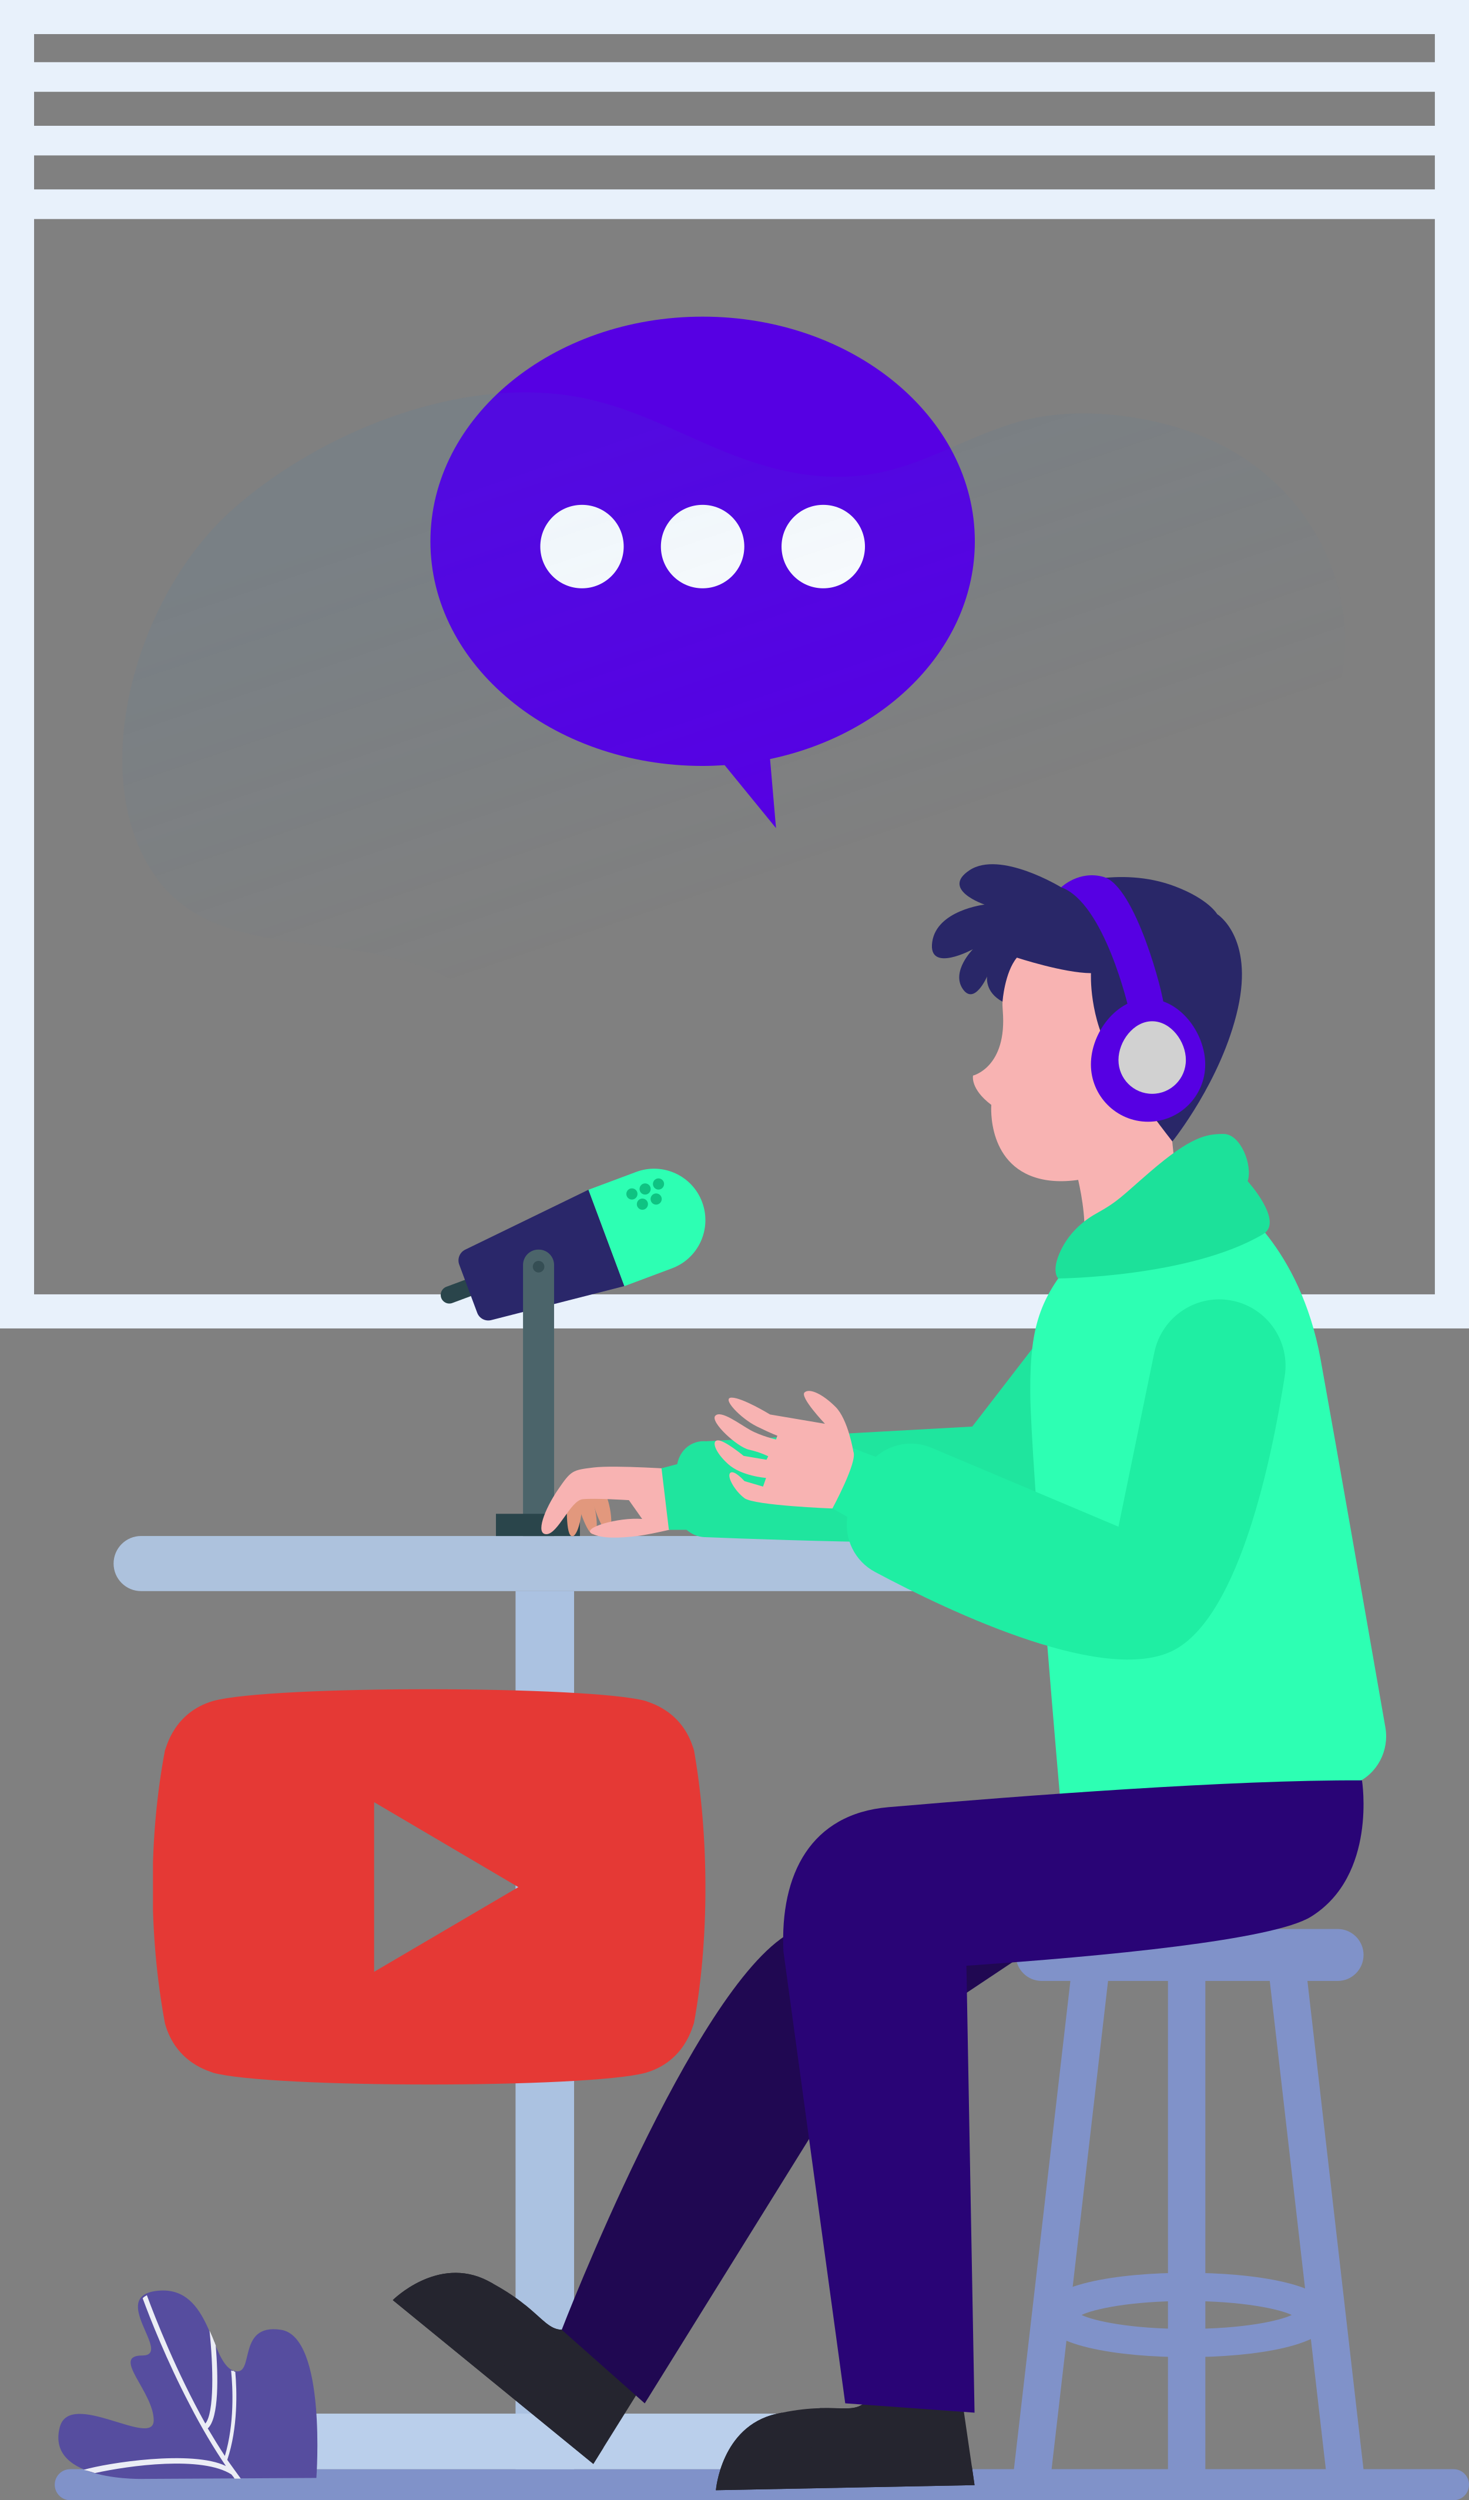 <svg width="221" height="376" viewBox="0 0 221 376" fill="none" xmlns="http://www.w3.org/2000/svg">
<rect x="0" y="0" width="221" height="376" fill="#808080" stroke="none"/>
<g clip-path="url(#clip0)">
<path d="M0 0V199.778H221V0H0ZM215.864 194.65H5.128V5.128H215.864V194.65Z" fill="#E8F1FB"/>
<path d="M217.277 9.351H3.732V13.806H217.277V9.351Z" fill="#E8F1FB"/>
<path d="M217.277 18.918H3.732V23.373H217.277V18.918Z" fill="#E8F1FB"/>
<path d="M217.277 28.485H3.732V32.94H217.277V28.485Z" fill="#E8F1FB"/>
<g clip-path="url(#clip1)">
<path d="M146.657 81.407C146.657 62.747 128.323 47.619 105.709 47.619C83.094 47.619 64.752 62.747 64.752 81.407C64.752 100.068 83.086 115.187 105.709 115.187C106.822 115.187 107.919 115.137 109.017 115.071L116.746 124.538L115.848 114.148C133.559 110.425 146.657 97.175 146.657 81.407Z" fill="#5600E3"/>
<path d="M123.852 75.922C127.318 75.922 130.127 78.731 130.127 82.197C130.127 85.663 127.318 88.473 123.852 88.473C120.386 88.473 117.577 85.663 117.577 82.197C117.577 78.731 120.386 75.922 123.852 75.922ZM99.426 82.197C99.426 85.663 102.235 88.473 105.7 88.473C109.166 88.473 111.975 85.663 111.975 82.197C111.975 78.731 109.166 75.922 105.7 75.922C102.243 75.922 99.426 78.731 99.426 82.197ZM81.282 82.197C81.282 85.663 84.092 88.473 87.557 88.473C91.023 88.473 93.832 85.663 93.832 82.197C93.832 78.731 91.023 75.922 87.557 75.922C84.092 75.922 81.282 78.731 81.282 82.197Z" fill="white"/>
</g>
</g>
<path opacity="0.4" d="M78.856 59.007C62.555 59.036 45.197 67.323 34.572 76.999C19.891 90.367 12.507 118.057 24.099 132.756C32.37 143.234 48.412 140.764 61.257 144.59C73.421 148.241 81.649 158.329 95.45 159.175C106.294 159.805 116.445 154.497 125.56 150.142C140.008 143.243 155.401 138.208 170.248 131.974C180.3 127.766 190.074 122.28 196.07 114.574C209.023 97.968 201.117 73.322 180.104 65.305C173.139 62.652 164.047 61.32 156.087 62.767C147.304 64.392 140.197 69.718 131.364 71.262C123.375 72.649 115.67 70.651 108.864 67.875C102.163 65.133 95.859 61.684 88.543 60.029C85.38 59.32 82.159 59.006 78.856 59.007Z" fill="url(#paint0_linear)" fill-opacity="0.2"/>
<g clip-path="url(#clip2)">
<path d="M218.669 376H10.567C9.279 376 8.236 374.955 8.236 373.665C8.236 372.374 9.279 371.329 10.567 371.329H218.669C219.957 371.329 221 372.374 221 373.665C221 374.955 219.957 376 218.669 376Z" fill="#8092C9"/>
<path d="M141.716 239.28H21.225C18.939 239.28 17.089 237.426 17.089 235.136C17.089 232.846 18.939 230.993 21.225 230.993H141.716C144.002 230.993 145.852 232.846 145.852 235.136C145.852 237.426 144.002 239.28 141.716 239.28Z" fill="#ADC2DD"/>
<path d="M86.368 239.28H77.561V371.338H86.368V239.28Z" fill="#ABC2E1"/>
<path d="M131.657 371.338H35.447C35.447 366.722 39.184 362.979 43.792 362.979H123.321C127.92 362.979 131.657 366.722 131.657 371.338Z" fill="#BACFEB"/>
<path d="M68.046 195.954L70.904 194.891C71.575 194.636 71.91 193.891 71.665 193.219C71.412 192.546 70.668 192.21 69.996 192.456L67.139 193.519C66.468 193.773 66.132 194.518 66.377 195.191C66.631 195.863 67.375 196.208 68.046 195.954Z" fill="#2A454B"/>
<path d="M73.906 198.525L93.933 193.41L88.536 178.916L69.987 187.93C69.153 188.339 68.763 189.311 69.09 190.184L71.783 197.399C72.092 198.271 73.008 198.753 73.906 198.525Z" fill="#2A276A"/>
<path d="M88.527 178.925L95.702 176.245C99.693 174.754 104.147 176.781 105.634 180.788C107.122 184.786 105.099 189.248 101.099 190.738L93.933 193.419L88.527 178.925Z" fill="#2DFFB3"/>
<path d="M99.357 178.843C99.793 178.68 100.01 178.198 99.856 177.762C99.693 177.326 99.212 177.108 98.777 177.262C98.341 177.426 98.124 177.908 98.278 178.344C98.441 178.78 98.922 179.007 99.357 178.843Z" fill="#0FC382"/>
<path d="M97.344 179.598C97.779 179.434 97.997 178.953 97.843 178.516C97.679 178.08 97.199 177.862 96.763 178.017C96.328 178.18 96.11 178.662 96.264 179.098C96.419 179.534 96.908 179.761 97.344 179.598Z" fill="#0FC382"/>
<path d="M95.357 180.343C95.793 180.179 96.01 179.698 95.856 179.261C95.693 178.825 95.212 178.607 94.777 178.762C94.341 178.925 94.124 179.407 94.278 179.843C94.432 180.279 94.922 180.506 95.357 180.343Z" fill="#0FC382"/>
<path d="M96.936 181.878C97.371 181.715 97.589 181.233 97.434 180.797C97.271 180.361 96.79 180.143 96.355 180.297C95.92 180.461 95.702 180.943 95.856 181.379C96.019 181.815 96.5 182.042 96.936 181.878Z" fill="#0FC382"/>
<path d="M99.004 181.106C99.439 180.943 99.657 180.461 99.502 180.025C99.339 179.589 98.858 179.371 98.423 179.525C97.988 179.689 97.77 180.17 97.924 180.606C98.078 181.052 98.568 181.27 99.004 181.106Z" fill="#0FC382"/>
<path d="M78.695 231.002H83.357V190.229C83.357 188.957 82.323 187.921 81.053 187.921H80.99C79.72 187.921 78.686 188.957 78.686 190.229V231.002H78.695Z" fill="#4B646A"/>
<path d="M74.611 230.998H87.246V227.654H74.611V230.998Z" fill="#2A454B"/>
<path d="M80.155 190.493C80.155 190.974 80.545 191.365 81.026 191.365C81.507 191.365 81.897 190.974 81.897 190.493C81.897 190.011 81.507 189.62 81.026 189.62C80.545 189.611 80.155 190.011 80.155 190.493Z" fill="#354E54"/>
<path d="M85.335 224.696C85.335 224.696 84.981 230.52 85.951 230.993C86.922 231.474 87.892 227.094 87.439 225.014C86.985 222.942 85.335 224.696 85.335 224.696Z" fill="#E2987D"/>
<path d="M86.55 224.941C86.55 224.941 88.101 230.556 89.18 230.702C90.26 230.838 89.752 226.377 88.645 224.568C87.539 222.742 86.55 224.941 86.55 224.941Z" fill="#E2987D"/>
<path d="M88.736 224.523C88.736 224.523 90.287 230.139 91.366 230.284C92.446 230.42 91.938 225.959 90.831 224.15C89.734 222.324 88.736 224.523 88.736 224.523Z" fill="#E2987D"/>
<path d="M102.242 220.979L103.412 229.402C103.412 229.402 98.405 230.693 95.829 231.002C93.253 231.302 90.577 231.447 89.026 230.62C87.475 229.793 92.963 228.139 96.609 228.43L94.613 225.604C94.613 225.604 89.507 225.277 87.665 225.459C85.815 225.641 83.974 230.666 82.223 230.72C80.473 230.766 81.933 226.967 83.928 224.05C85.924 221.133 86.069 221.079 89.325 220.688C92.573 220.298 102.242 220.979 102.242 220.979Z" fill="#F8B3B2"/>
<path d="M205.127 371.338L196.474 296C196.31 294.455 194.923 293.337 193.372 293.501C191.83 293.664 190.714 295.055 190.877 296.609L199.53 371.947C199.694 373.383 205.299 372.883 205.127 371.338Z" fill="#8092C9"/>
<path d="M158.097 372.256L166.85 296.599C167.013 295.055 165.897 293.664 164.356 293.492C162.804 293.328 161.426 294.446 161.253 295.991L152.501 371.647C152.337 373.201 157.934 373.701 158.097 372.256Z" fill="#8092C9"/>
<path d="M156.646 348.14C156.646 343.46 168.428 341.797 178.523 341.797C188.619 341.797 200.401 343.46 200.401 348.14C200.401 352.82 188.619 354.482 178.523 354.482C168.437 354.482 156.646 352.82 156.646 348.14ZM178.523 346.041C169.988 346.041 164.51 347.268 162.714 348.14C164.51 349.012 169.988 350.239 178.523 350.239C187.059 350.239 192.537 349.012 194.333 348.14C192.537 347.277 187.059 346.041 178.523 346.041Z" fill="#8092C9"/>
<path d="M181.335 372.211V297.899C181.335 296.345 180.075 295.082 178.523 295.082C176.972 295.082 175.712 296.345 175.712 297.899V372.211C175.712 373.774 181.335 373.774 181.335 372.211Z" fill="#8092C9"/>
<path d="M156.718 297.908H201.236C203.394 297.908 205.136 296.154 205.136 294.001C205.136 291.838 203.385 290.093 201.236 290.093H156.718C154.56 290.093 152.818 291.847 152.818 294.001C152.809 296.154 154.56 297.908 156.718 297.908Z" fill="#8092C9"/>
<path d="M59.094 345.904L89.262 370.539L90.795 368.076L102.822 348.812L93.861 342.152L91.774 340.598C91.774 340.598 87.257 350.457 84.5 350.366C82.65 350.302 81.67 348.776 78.949 346.586C77.761 345.623 76.228 344.551 74.151 343.415L74.142 343.406C73.897 343.269 73.643 343.142 73.38 342.997C65.851 339.117 59.094 345.904 59.094 345.904Z" fill="#25252F"/>
<path d="M59.094 345.904L89.262 370.539L90.795 368.076L73.353 353.719C73.353 353.719 75.91 346.368 74.151 343.424L74.142 343.415C73.897 343.278 73.643 343.151 73.38 343.006C65.851 339.117 59.094 345.904 59.094 345.904Z" fill="#25252F"/>
<path d="M78.958 346.595L79.33 348.858C80.826 350.73 83.929 354.192 87.384 351.702C90.387 349.548 93.18 343.578 93.861 342.152L91.774 340.598C91.774 340.598 87.257 350.457 84.5 350.366C82.65 350.302 81.67 348.776 78.958 346.595Z" fill="#25252F"/>
<path d="M158.097 291.238L128.283 311.111L96.999 361.434L84.509 350.366C84.509 350.366 104.31 298.998 118.777 290.72C133.235 282.442 158.097 291.238 158.097 291.238Z" fill="#200852"/>
<path d="M107.702 374.492L146.614 373.728L146.197 370.857L142.922 348.376L131.784 349.103L129.19 349.276C129.19 349.276 132.11 359.726 129.952 361.443C128.5 362.597 126.759 362.061 123.285 362.161C121.761 362.197 119.893 362.37 117.58 362.851H117.571C117.298 362.906 117.017 362.97 116.727 363.033C108.464 364.941 107.702 374.492 107.702 374.492Z" fill="#25252F"/>
<path d="M107.702 374.492L146.614 373.728L146.197 370.857L123.63 371.211C123.63 371.211 120.836 363.951 117.589 362.842H117.58C117.308 362.897 117.026 362.96 116.736 363.024C108.464 364.941 107.702 374.492 107.702 374.492Z" fill="#25252F"/>
<path d="M123.294 362.143L125.035 363.624C127.394 364.087 131.983 364.714 133.017 360.571C133.915 356.981 132.192 350.621 131.793 349.094L129.199 349.267C129.199 349.267 132.119 359.716 129.961 361.434C128.509 362.579 126.768 362.052 123.294 362.143Z" fill="#25252F"/>
<path d="M178.641 150.402C178.641 150.402 175.43 139.588 166.242 137.753C157.063 135.917 150.17 143.505 150.859 152.01C151.548 160.515 146.387 161.751 146.387 161.751C146.387 161.751 145.925 163.741 149.135 166.158C149.135 166.158 148.328 175.818 157.172 177.426C166.006 179.034 183.685 171.447 178.641 150.402Z" fill="#F8B3B2"/>
<path d="M161.19 173.628C161.19 173.628 164.718 184.441 162.324 189.611L178.406 185.013C178.406 185.013 175.421 171.101 176.229 163.514L161.19 173.628Z" fill="#F8B3B2"/>
<path d="M161.19 195.191L146.269 214.536L106.233 216.745C104.001 216.572 102.278 218.089 101.879 220.188L99.52 220.806L100.627 230.066H103.294C104.019 230.702 104.954 231.12 105.997 231.165C118.124 231.647 152.673 232.846 158.786 230.993C166.224 228.73 167.403 205.84 167.403 205.84L161.19 195.191Z" fill="#1FE59E"/>
<path d="M159.648 133.437C159.648 133.437 150.451 127.821 145.852 130.874C141.444 133.791 148.12 136.036 148.12 136.036C148.12 136.036 140.927 136.871 140.246 141.66C139.566 146.449 146.369 142.751 146.369 142.751C146.369 142.751 143.067 146.058 144.818 148.693C146.568 151.32 148.51 146.84 148.51 146.84C148.51 146.84 148.083 149.175 150.822 150.638C150.822 150.638 151.131 146.258 152.981 144.014C152.981 144.014 159.993 146.322 164.129 146.349C164.129 146.349 163.775 153.119 167.421 159.034C171.068 164.95 176.374 171.656 176.374 171.656C176.374 171.656 183.793 162.478 186.224 151.692C188.655 140.897 183.113 137.471 183.113 137.471C183.113 137.471 181.861 135.236 176.8 133.309C168.265 130.056 159.648 133.437 159.648 133.437Z" fill="#292768"/>
<path d="M185.408 180.588C185.408 180.588 195.567 187.312 198.669 204.396C201.081 217.717 206.261 247.367 208.419 259.771C209.027 263.251 207.222 266.731 203.993 268.158C183.004 277.426 159.648 272.301 159.648 272.301C159.648 272.301 155.049 219.925 154.995 209.402C154.941 198.88 156.6 194.655 162.913 187.712L185.408 180.588Z" fill="#2DFFB3"/>
<path d="M169.798 151.692C169.798 151.692 166.17 135.79 159.648 133.437C159.648 133.437 162.324 130.82 166.043 131.883C170.768 133.237 175.031 149.293 175.167 151.692H169.798Z" fill="#5600E3"/>
<path d="M164.12 160.079C164.12 164.832 167.965 168.693 172.718 168.693C177.462 168.693 181.317 164.841 181.317 160.079C181.317 155.327 177.471 150.202 172.718 150.202C167.965 150.193 164.12 155.318 164.12 160.079Z" fill="#5600E3"/>
<path d="M168.265 159.416C168.265 162.224 170.532 164.495 173.335 164.495C176.138 164.495 178.405 162.224 178.405 159.416C178.405 156.608 176.138 153.582 173.335 153.582C170.532 153.582 168.265 156.608 168.265 159.416Z" fill="#D1D1D1"/>
<path d="M204.9 267.74C204.9 267.74 207.222 282.033 197.236 288.24C191.548 291.774 166.179 294.191 145.389 295.618L146.614 362.833L127.158 361.425L117.861 293.464C117.317 281.797 122.015 272.783 133.634 271.774C154.188 270.011 185.335 267.649 204.9 267.74Z" fill="#290476"/>
<path d="M159.639 187.939C160.782 185.613 162.668 183.75 164.927 182.496C168.301 180.625 168.8 179.861 173 176.245C179.186 170.92 181.49 170.529 184.075 170.529C186.669 170.529 188.483 175.291 187.703 177.635C187.703 177.635 193.208 183.714 190.034 185.595C179.004 192.119 159.204 192.265 159.204 192.265C159.204 192.265 158.034 191.211 159.639 187.939Z" fill="#1CE19A"/>
<path d="M185.626 195.654C180.183 194.418 174.796 197.908 173.662 203.378L168.265 229.593L140.138 217.726C137.217 216.49 133.979 217.135 131.757 219.089C130.36 218.598 128.165 217.708 128.165 217.708L124.6 226.467L127.475 228.121C126.986 231.42 128.591 234.773 131.639 236.399C143.067 242.497 167.04 253.864 177.081 247.894C186.487 242.297 191.267 219.852 193.281 206.94C194.088 201.751 190.741 196.817 185.626 195.654Z" fill="#1FEEA3"/>
<path d="M128.382 218.298C128.382 218.298 127.602 213.482 125.707 211.583C123.811 209.684 121.816 208.712 121.045 209.393C120.264 210.075 124.11 214.118 124.11 214.118L115.847 212.719C115.847 212.719 111.702 210.184 110.078 210.184C108.455 210.184 111.376 213.301 113.897 214.536C116.428 215.772 116.945 215.899 116.945 215.899L116.754 216.481C116.754 216.481 114.487 215.963 112.863 215.054C111.239 214.146 108.455 212.001 107.611 212.91C106.768 213.819 110.913 217.617 112.664 218.008C114.414 218.398 115.575 219.007 115.575 219.007L115.312 219.525L111.874 218.944C111.874 218.944 109.054 216.608 108.019 216.608C106.985 216.608 107.53 218.362 109.543 220.179C111.548 221.997 115.249 222.26 115.249 222.26L114.795 223.56L112.001 222.742C112.001 222.742 110.45 220.988 109.87 221.497C109.289 221.997 110.514 224.205 112.01 225.313C113.498 226.413 125.226 226.858 125.226 226.858C125.226 226.858 129.063 219.798 128.382 218.298Z" fill="#F8B3B2"/>
<g clip-path="url(#clip3)">
<path d="M24.819 304.308C26.516 310.388 31.707 311.5 32.053 311.713C40.596 314.064 88.482 314.071 97.153 311.713C103.092 309.978 104.183 304.658 104.388 304.308C106.649 292.156 106.798 276.314 104.284 262.525L104.388 263.211C102.691 257.131 97.5 256.019 97.153 255.806C88.725 253.493 40.714 253.406 32.053 255.806C26.114 257.544 25.024 262.861 24.819 263.211C22.399 275.982 22.277 290.635 24.819 304.308ZM56.284 296.532V271.022L77.983 283.796L56.284 296.532Z" fill="#E53935"/>
</g>
<path d="M47.597 372.646C47.597 372.646 49.163 351.411 42.259 350.366C35.393 349.321 38.539 357.762 35.08 356.495C31.621 355.24 31.778 343.806 23.868 344.486C15.959 345.165 26.179 354.234 21.401 354.234C16.624 354.234 23.124 359.683 23.124 363.983C23.124 368.282 10.503 359.213 8.989 365.028C6.835 373.365 21.871 372.79 21.871 372.79L47.597 372.646Z" fill="#564D9F"/>
<path d="M14.288 371.915C19.47 370.765 30.421 369.288 34.819 372.124C34.976 372.333 35.132 372.49 35.289 372.751H36.229C35.55 371.836 34.871 370.869 34.193 369.928C35.811 365.106 35.654 359.553 35.393 356.678C35.393 356.678 35.393 356.678 35.341 356.678C35.289 356.678 35.237 356.678 35.185 356.547C35.185 356.547 35.185 356.547 35.132 356.547C35.132 356.547 35.132 356.547 35.08 356.547C35.08 356.547 35.08 356.547 35.028 356.547C35.028 356.547 35.028 356.547 34.976 356.547C34.976 356.547 34.976 356.547 34.923 356.547L34.871 356.521C34.819 356.521 34.819 356.482 34.767 356.482C35.028 359.108 35.289 364.505 33.827 369.34C32.94 367.981 32.104 366.622 31.256 365.198C32.979 363.63 32.822 357.227 32.457 352.718C32.404 352.561 32.352 352.457 32.3 352.3C32.3 352.248 32.3 352.248 32.248 352.196C32.039 351.621 31.778 351.046 31.517 350.471C32.091 355.868 32.248 362.898 30.89 364.466C26.544 356.704 23.346 348.576 22.093 345.165C21.832 345.322 21.623 345.426 21.467 345.636C22.563 348.628 25.082 355.018 28.489 361.526C30.316 365.093 32.209 368.243 33.984 370.856C28.907 368.386 16.128 370.386 12.565 371.431C12.97 371.496 13.596 371.705 14.288 371.915Z" fill="#EBEDF5"/>
</g>
<defs>
<linearGradient id="paint0_linear" x1="90.792" y1="63.767" x2="114.316" y2="133.358" gradientUnits="userSpaceOnUse">
<stop stop-color="#2680C1"/>
<stop offset="1" stop-color="#2680C1" stop-opacity="0"/>
</linearGradient>
<clipPath id="clip0">
<rect width="221" height="199.778" fill="white"/>
</clipPath>
<clipPath id="clip1">
<rect width="81.906" height="76.919" fill="white" transform="translate(64.752 47.619)"/>
</clipPath>
<clipPath id="clip2">
<rect width="212.764" height="246.034" fill="white" transform="translate(8.236 129.966)"/>
</clipPath>
<clipPath id="clip3">
<rect width="83.111" height="83.951" fill="white" transform="translate(23.012 241.786)"/>
</clipPath>
</defs>
</svg>
